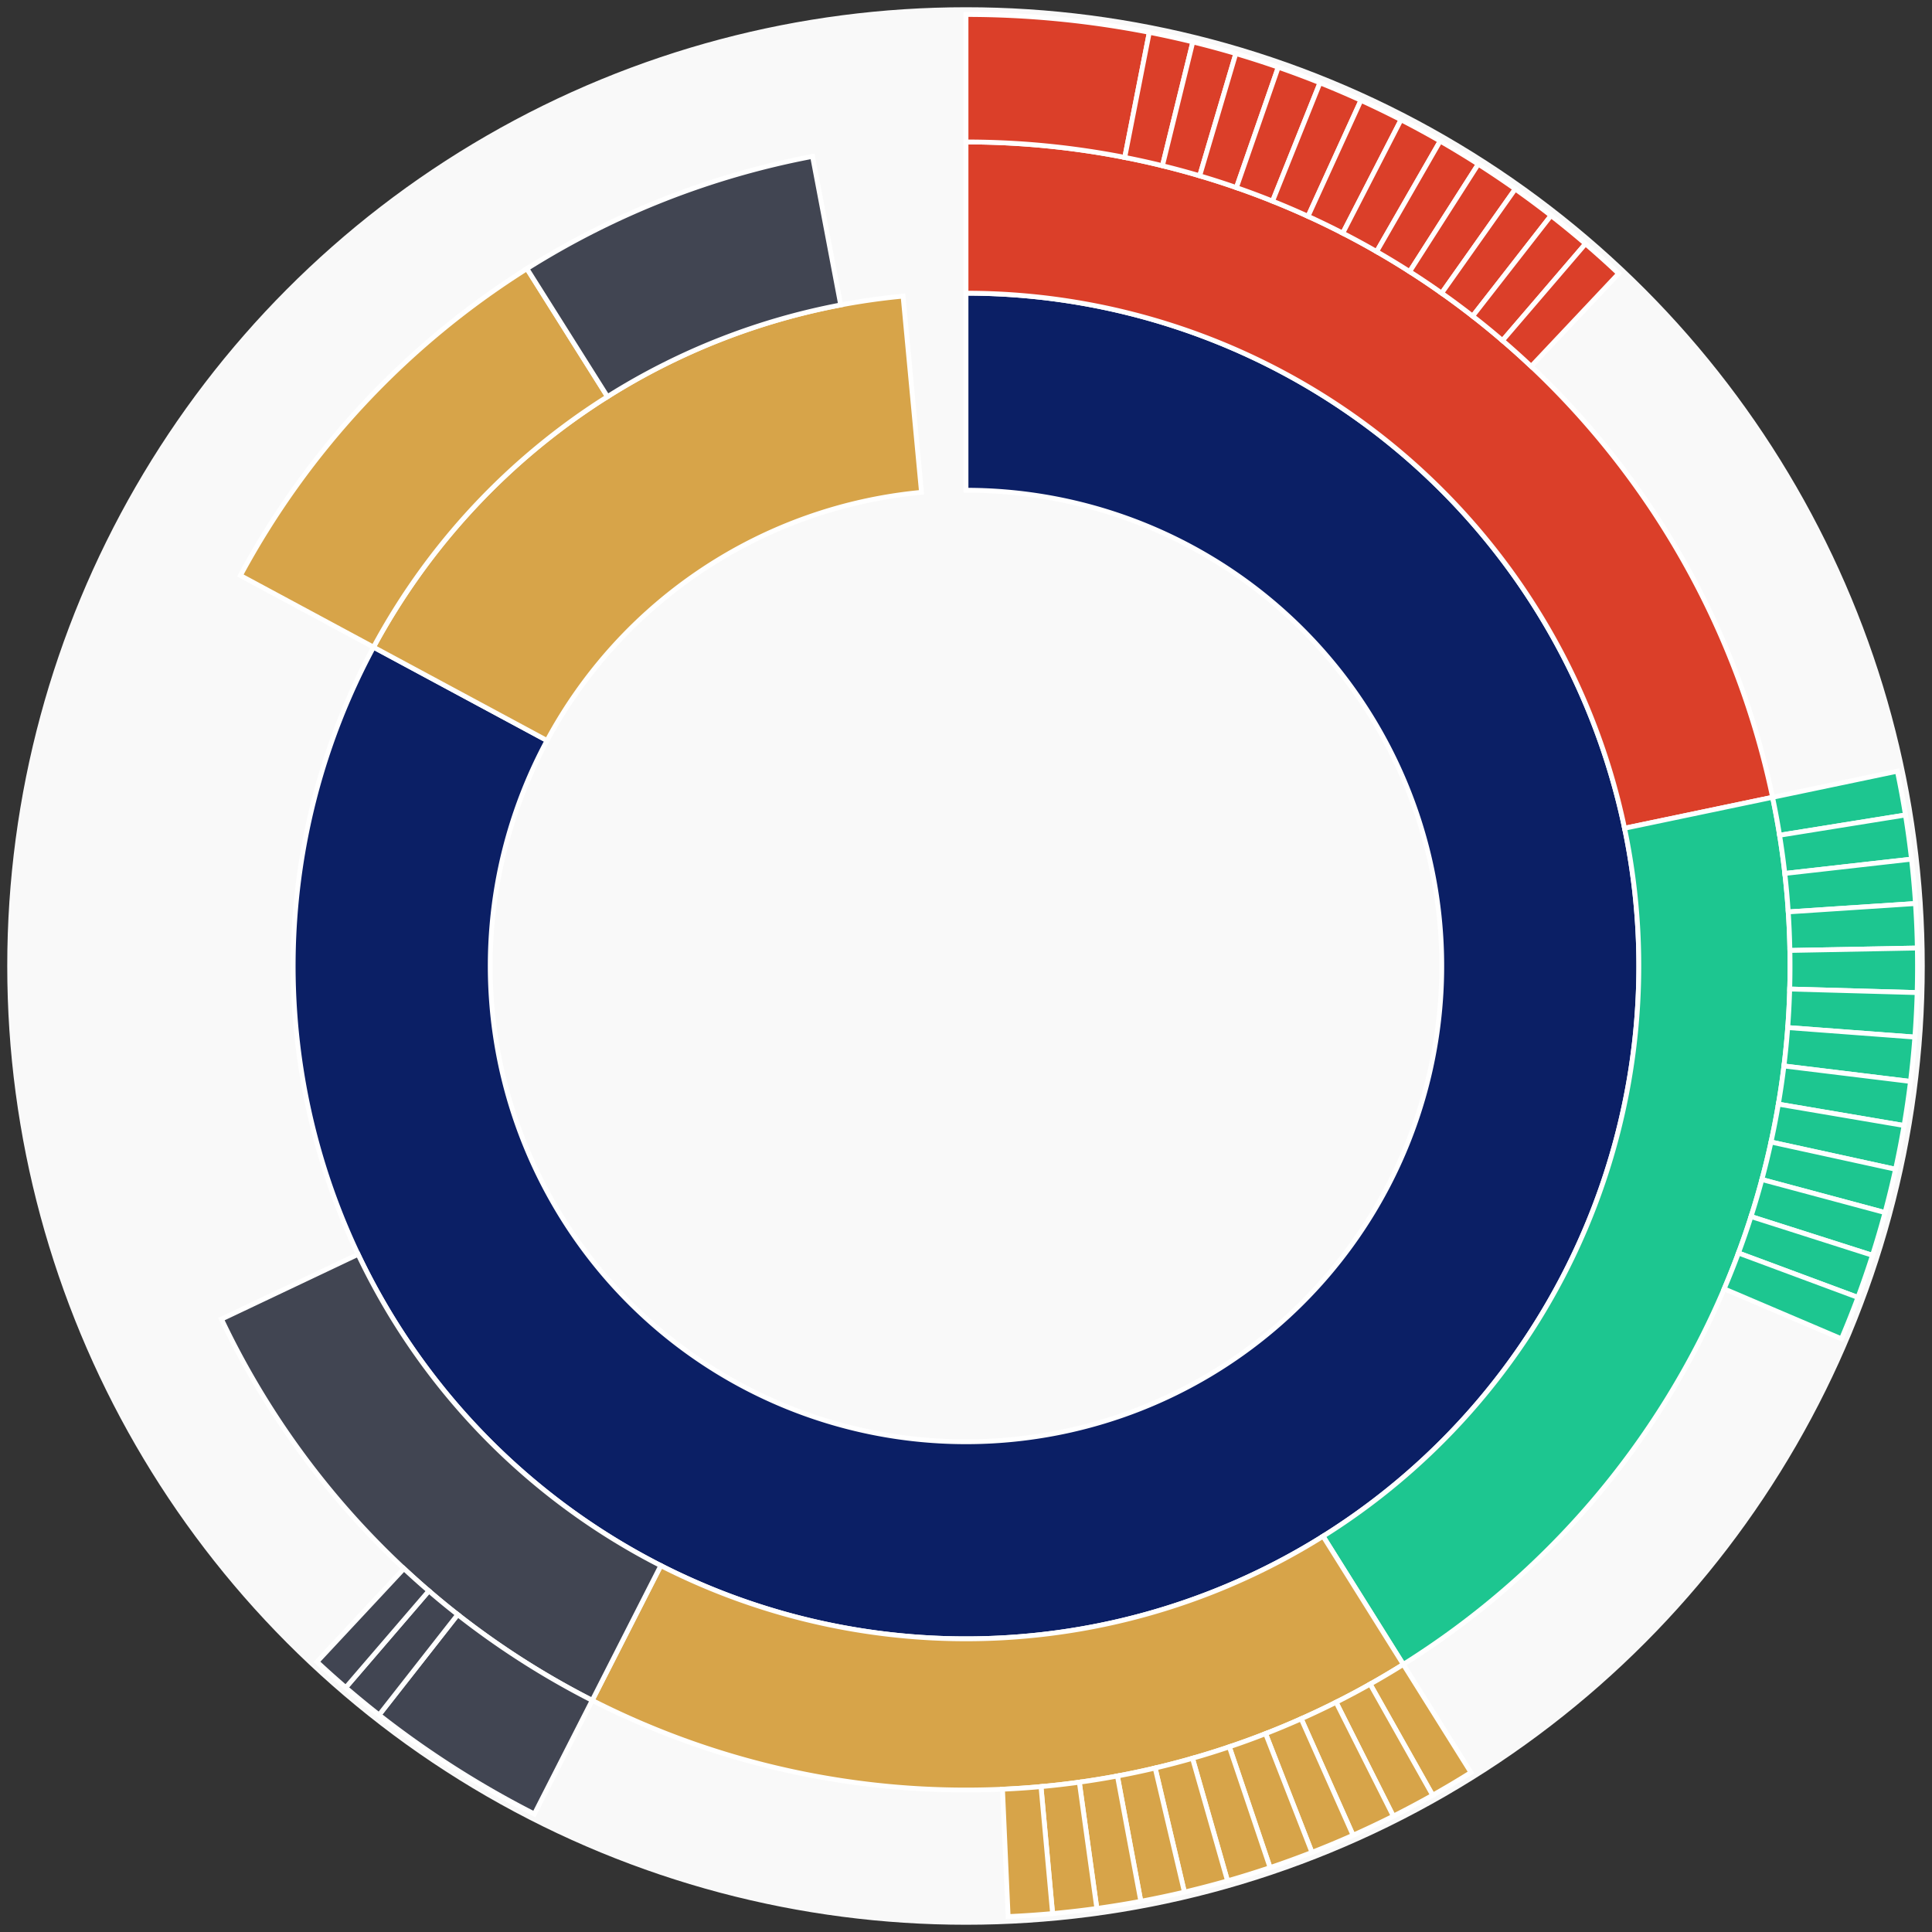 <svg xmlns="http://www.w3.org/2000/svg" width="400" height="400" id="block-7907883"><rect width="100%" height="100%" fill="#333333" stroke="none"/><g id="burst-container" transform="translate(200,200)"><circle r="197" style="fill: #f9f9f9; stroke: #f9f9f9; stroke-width: 3; opacity: 1;" id="circle-base"></circle><path display="none" d="M6.031385485800715e-15,-98.5A98.5,98.5,0,1,1,-6.031385485800715e-15,98.5A98.5,98.5,0,1,1,6.031385485800715e-15,-98.5Z" fill-rule="evenodd" id="p-type-root" style="stroke: #fff; opacity: 1;"></path><path d="M8.529667153919608e-15,-139.3A139.3,139.3,0,1,1,-122.664,-66.015L-86.737,-46.68A98.5,98.5,0,1,0,6.031385485800715e-15,-98.5Z" fill-rule="evenodd" style="fill: #0B1F65; stroke: #fff; opacity: 1;" id="p-type-data"></path><path d="M-122.664,-66.015A139.3,139.3,0,0,1,-13.028,-138.69L-9.212,-98.068A98.5,98.5,0,0,0,-86.737,-46.68Z" fill-rule="evenodd" style="fill: #D7A449; stroke: #fff; opacity: 1;" id="p-type-value"></path><path d="M1.0446666101440332e-14,-170.607A170.607,170.607,0,0,1,166.993,-34.929L136.349,-28.519A139.3,139.3,0,0,0,8.529667153919608e-15,-139.3Z" fill-rule="evenodd" style="fill: #DB3F29; stroke: #fff; opacity: 1;" id="p-type-functions"></path><path d="M166.993,-34.929A170.607,170.607,0,0,1,90.541,144.6L73.926,118.065A139.3,139.3,0,0,0,136.349,-28.519Z" fill-rule="evenodd" style="fill: #1DC690; stroke: #fff; opacity: 1;" id="p-type-logs"></path><path d="M90.541,144.6A170.607,170.607,0,0,1,-77.39,152.044L-63.189,124.144A139.3,139.3,0,0,0,73.926,118.065Z" fill-rule="evenodd" style="fill: #D7A449; stroke: #fff; opacity: 1;" id="p-type-tokenTransfers"></path><path d="M-77.39,152.044A170.607,170.607,0,0,1,-154.148,73.11L-125.861,59.694A139.3,139.3,0,0,0,-63.189,124.144Z" fill-rule="evenodd" style="fill: #414552; stroke: #fff; opacity: 1;" id="p-type-ether"></path><path d="M-150.232,-80.852A170.607,170.607,0,0,1,-90.906,-144.371L-74.224,-117.878A139.3,139.3,0,0,0,-122.664,-66.015Z" fill-rule="evenodd" style="fill: #D7A449; stroke: #fff; opacity: 1;" id="p-type-tokenTransfers"></path><path d="M-90.906,-144.371A170.607,170.607,0,0,1,-31.771,-167.623L-25.941,-136.863A139.3,139.3,0,0,0,-74.224,-117.878Z" fill-rule="evenodd" style="fill: #414552; stroke: #fff; opacity: 1;" id="p-type-ether"></path><path d="M1.206277097160143e-14,-197A197,197,0,0,1,37.954,-193.309L32.869,-167.411A170.607,170.607,0,0,0,1.0446666101440332e-14,-170.607Z" fill-rule="evenodd" style="fill: #DB3F29; stroke: #fff; opacity: 1;" id="p-type-functions"></path><path d="M37.954,-193.309A197,197,0,0,1,46.962,-191.321L40.67,-165.689A170.607,170.607,0,0,0,32.869,-167.411Z" fill-rule="evenodd" style="fill: #DB3F29; stroke: #fff; opacity: 1;" id="p-type-functions"></path><path d="M46.962,-191.321A197,197,0,0,1,55.867,-188.913L48.382,-163.603A170.607,170.607,0,0,0,40.67,-165.689Z" fill-rule="evenodd" style="fill: #DB3F29; stroke: #fff; opacity: 1;" id="p-type-functions"></path><path d="M55.867,-188.913A197,197,0,0,1,64.649,-186.09L55.987,-161.159A170.607,170.607,0,0,0,48.382,-163.603Z" fill-rule="evenodd" style="fill: #DB3F29; stroke: #fff; opacity: 1;" id="p-type-functions"></path><path d="M64.649,-186.09A197,197,0,0,1,73.289,-182.86L63.47,-158.361A170.607,170.607,0,0,0,55.987,-161.159Z" fill-rule="evenodd" style="fill: #DB3F29; stroke: #fff; opacity: 1;" id="p-type-functions"></path><path d="M73.289,-182.86A197,197,0,0,1,81.769,-179.229L70.814,-155.216A170.607,170.607,0,0,0,63.47,-158.361Z" fill-rule="evenodd" style="fill: #DB3F29; stroke: #fff; opacity: 1;" id="p-type-functions"></path><path d="M81.769,-179.229A197,197,0,0,1,90.069,-175.204L78.002,-151.731A170.607,170.607,0,0,0,70.814,-155.216Z" fill-rule="evenodd" style="fill: #DB3F29; stroke: #fff; opacity: 1;" id="p-type-functions"></path><path d="M90.069,-175.204A197,197,0,0,1,98.172,-170.796L85.02,-147.914A170.607,170.607,0,0,0,78.002,-151.731Z" fill-rule="evenodd" style="fill: #DB3F29; stroke: #fff; opacity: 1;" id="p-type-functions"></path><path d="M98.172,-170.796A197,197,0,0,1,106.06,-166.013L91.851,-143.771A170.607,170.607,0,0,0,85.02,-147.914Z" fill-rule="evenodd" style="fill: #DB3F29; stroke: #fff; opacity: 1;" id="p-type-functions"></path><path d="M106.06,-166.013A197,197,0,0,1,113.715,-160.866L98.48,-139.314A170.607,170.607,0,0,0,91.851,-143.771Z" fill-rule="evenodd" style="fill: #DB3F29; stroke: #fff; opacity: 1;" id="p-type-functions"></path><path d="M113.715,-160.866A197,197,0,0,1,121.121,-155.366L104.894,-134.551A170.607,170.607,0,0,0,98.48,-139.314Z" fill-rule="evenodd" style="fill: #DB3F29; stroke: #fff; opacity: 1;" id="p-type-functions"></path><path d="M121.121,-155.366A197,197,0,0,1,128.261,-149.526L111.077,-129.493A170.607,170.607,0,0,0,104.894,-134.551Z" fill-rule="evenodd" style="fill: #DB3F29; stroke: #fff; opacity: 1;" id="p-type-functions"></path><path d="M128.261,-149.526A197,197,0,0,1,135.12,-143.358L117.018,-124.152A170.607,170.607,0,0,0,111.077,-129.493Z" fill-rule="evenodd" style="fill: #DB3F29; stroke: #fff; opacity: 1;" id="p-type-functions"></path><path d="M192.827,-40.332A197,197,0,0,1,194.504,-31.261L168.445,-27.073A170.607,170.607,0,0,0,166.993,-34.929Z" fill-rule="evenodd" style="fill: #1DC690; stroke: #fff; opacity: 1;" id="p-type-logs"></path><path d="M194.504,-31.261A197,197,0,0,1,195.754,-22.122L169.528,-19.158A170.607,170.607,0,0,0,168.445,-27.073Z" fill-rule="evenodd" style="fill: #1DC690; stroke: #fff; opacity: 1;" id="p-type-logs"></path><path d="M195.754,-22.122A197,197,0,0,1,196.575,-12.934L170.239,-11.201A170.607,170.607,0,0,0,169.528,-19.158Z" fill-rule="evenodd" style="fill: #1DC690; stroke: #fff; opacity: 1;" id="p-type-logs"></path><path d="M196.575,-12.934A197,197,0,0,1,196.965,-3.718L170.577,-3.22A170.607,170.607,0,0,0,170.239,-11.201Z" fill-rule="evenodd" style="fill: #1DC690; stroke: #fff; opacity: 1;" id="p-type-logs"></path><path d="M196.965,-3.718A197,197,0,0,1,196.923,5.507L170.54,4.769A170.607,170.607,0,0,0,170.577,-3.22Z" fill-rule="evenodd" style="fill: #1DC690; stroke: #fff; opacity: 1;" id="p-type-logs"></path><path d="M196.923,5.507A197,197,0,0,1,196.449,14.719L170.13,12.747A170.607,170.607,0,0,0,170.54,4.769Z" fill-rule="evenodd" style="fill: #1DC690; stroke: #fff; opacity: 1;" id="p-type-logs"></path><path d="M196.449,14.719A197,197,0,0,1,195.545,23.899L169.347,20.697A170.607,170.607,0,0,0,170.13,12.747Z" fill-rule="evenodd" style="fill: #1DC690; stroke: #fff; opacity: 1;" id="p-type-logs"></path><path d="M195.545,23.899A197,197,0,0,1,194.212,33.027L168.192,28.602A170.607,170.607,0,0,0,169.347,20.697Z" fill-rule="evenodd" style="fill: #1DC690; stroke: #fff; opacity: 1;" id="p-type-logs"></path><path d="M194.212,33.027A197,197,0,0,1,192.453,42.082L166.669,36.444A170.607,170.607,0,0,0,168.192,28.602Z" fill-rule="evenodd" style="fill: #1DC690; stroke: #fff; opacity: 1;" id="p-type-logs"></path><path d="M192.453,42.082A197,197,0,0,1,190.272,51.045L164.78,44.206A170.607,170.607,0,0,0,166.669,36.444Z" fill-rule="evenodd" style="fill: #1DC690; stroke: #fff; opacity: 1;" id="p-type-logs"></path><path d="M190.272,51.045A197,197,0,0,1,187.674,59.896L162.53,51.872A170.607,170.607,0,0,0,164.78,44.206Z" fill-rule="evenodd" style="fill: #1DC690; stroke: #fff; opacity: 1;" id="p-type-logs"></path><path d="M187.674,59.896A197,197,0,0,1,184.664,68.616L159.924,59.423A170.607,170.607,0,0,0,162.53,51.872Z" fill-rule="evenodd" style="fill: #1DC690; stroke: #fff; opacity: 1;" id="p-type-logs"></path><path d="M184.664,68.616A197,197,0,0,1,181.25,77.185L156.967,66.844A170.607,170.607,0,0,0,159.924,59.423Z" fill-rule="evenodd" style="fill: #1DC690; stroke: #fff; opacity: 1;" id="p-type-logs"></path><path d="M104.548,166.969A197,197,0,0,1,96.617,171.68L83.673,148.68A170.607,170.607,0,0,0,90.541,144.6Z" fill-rule="evenodd" style="fill: #D7A449; stroke: #fff; opacity: 1;" id="p-type-tokenTransfers"></path><path d="M96.617,171.68A197,197,0,0,1,88.474,176.015L76.621,152.434A170.607,170.607,0,0,0,83.673,148.68Z" fill-rule="evenodd" style="fill: #D7A449; stroke: #fff; opacity: 1;" id="p-type-tokenTransfers"></path><path d="M88.474,176.015A197,197,0,0,1,80.137,179.964L69.401,155.853A170.607,170.607,0,0,0,76.621,152.434Z" fill-rule="evenodd" style="fill: #D7A449; stroke: #fff; opacity: 1;" id="p-type-tokenTransfers"></path><path d="M80.137,179.964A197,197,0,0,1,71.625,183.518L62.029,158.931A170.607,170.607,0,0,0,69.401,155.853Z" fill-rule="evenodd" style="fill: #D7A449; stroke: #fff; opacity: 1;" id="p-type-tokenTransfers"></path><path d="M71.625,183.518A197,197,0,0,1,62.956,186.67L54.521,161.661A170.607,170.607,0,0,0,62.029,158.931Z" fill-rule="evenodd" style="fill: #D7A449; stroke: #fff; opacity: 1;" id="p-type-tokenTransfers"></path><path d="M62.956,186.67A197,197,0,0,1,54.148,189.412L46.894,164.036A170.607,170.607,0,0,0,54.521,161.661Z" fill-rule="evenodd" style="fill: #D7A449; stroke: #fff; opacity: 1;" id="p-type-tokenTransfers"></path><path d="M54.148,189.412A197,197,0,0,1,45.222,191.739L39.164,166.051A170.607,170.607,0,0,0,46.894,164.036Z" fill-rule="evenodd" style="fill: #D7A449; stroke: #fff; opacity: 1;" id="p-type-tokenTransfers"></path><path d="M45.222,191.739A197,197,0,0,1,36.197,193.646L31.347,167.702A170.607,170.607,0,0,0,39.164,166.051Z" fill-rule="evenodd" style="fill: #D7A449; stroke: #fff; opacity: 1;" id="p-type-tokenTransfers"></path><path d="M36.197,193.646A197,197,0,0,1,27.092,195.128L23.462,168.986A170.607,170.607,0,0,0,31.347,167.702Z" fill-rule="evenodd" style="fill: #D7A449; stroke: #fff; opacity: 1;" id="p-type-tokenTransfers"></path><path d="M27.092,195.128A197,197,0,0,1,17.928,196.183L15.526,169.899A170.607,170.607,0,0,0,23.462,168.986Z" fill-rule="evenodd" style="fill: #D7A449; stroke: #fff; opacity: 1;" id="p-type-tokenTransfers"></path><path d="M17.928,196.183A197,197,0,0,1,8.725,196.807L7.556,170.44A170.607,170.607,0,0,0,15.526,169.899Z" fill-rule="evenodd" style="fill: #D7A449; stroke: #fff; opacity: 1;" id="p-type-tokenTransfers"></path><path d="M-89.363,175.566A197,197,0,0,1,-121.513,155.06L-105.233,134.286A170.607,170.607,0,0,0,-77.39,152.044Z" fill-rule="evenodd" style="fill: #414552; stroke: #fff; opacity: 1;" id="p-type-ether"></path><path d="M-121.513,155.06A197,197,0,0,1,-128.417,149.392L-111.213,129.377A170.607,170.607,0,0,0,-105.233,134.286Z" fill-rule="evenodd" style="fill: #414552; stroke: #fff; opacity: 1;" id="p-type-ether"></path><path d="M-128.417,149.392A197,197,0,0,1,-134.371,144.061L-116.368,124.76A170.607,170.607,0,0,0,-111.213,129.377Z" fill-rule="evenodd" style="fill: #414552; stroke: #fff; opacity: 1;" id="p-type-ether"></path></g></svg>
